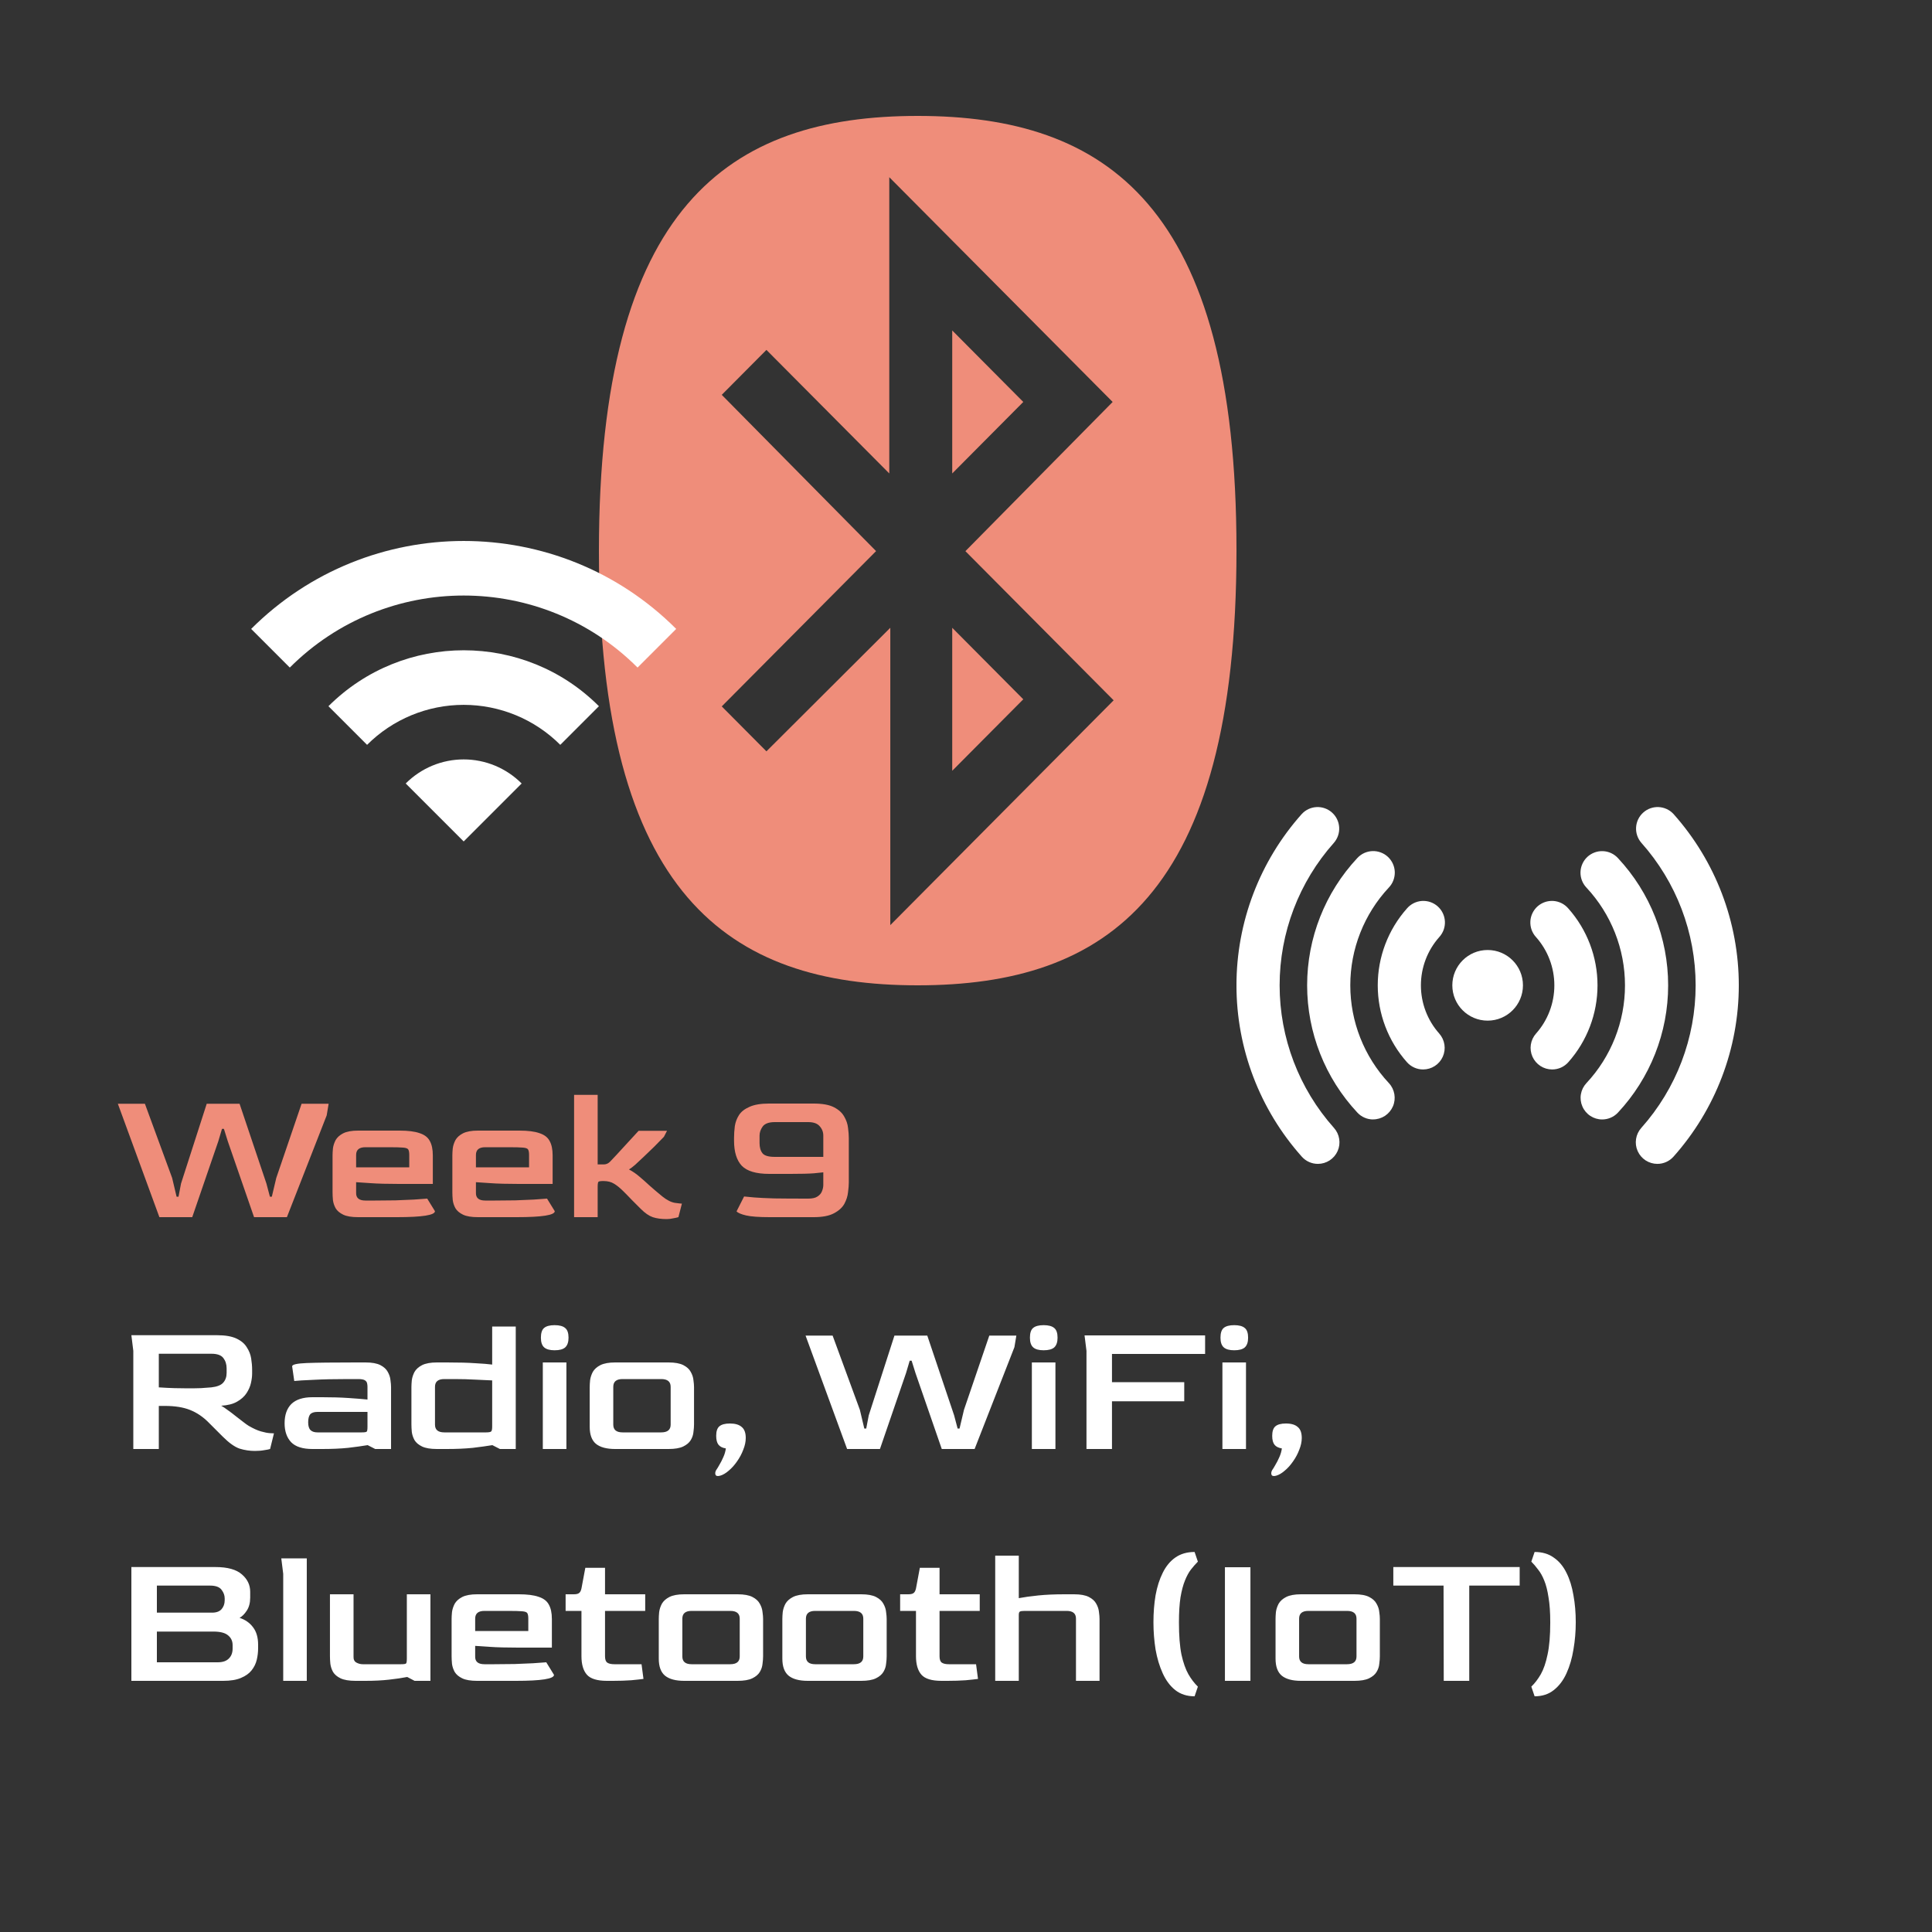 <svg viewBox="0 0 100 100" fill="none" xmlns="http://www.w3.org/2000/svg">
<rect x="0" y="0" width="100" height="100" fill="#333333" stroke="none"/>
<rect fill="black"/>
<path d="M8.25 63L6.1 57.13H7.5L8.91 60.97L9.14 61.94H9.24L9.37 61.26L10.7 57.13H12.4L13.79 61.26L13.97 61.94H14.07L14.3 60.97L15.61 57.13H17.01L16.91 57.73L14.85 63H13.15L11.79 59.07L11.59 58.43H11.49L11.3 59.07L9.95 63H8.25ZM18.533 63C18.2 63 17.943 62.957 17.763 62.87C17.583 62.783 17.453 62.673 17.373 62.54C17.3 62.407 17.253 62.267 17.233 62.12C17.22 61.973 17.213 61.84 17.213 61.72V59.8C17.213 59.7 17.22 59.58 17.233 59.44C17.253 59.293 17.3 59.15 17.373 59.01C17.453 58.87 17.583 58.753 17.763 58.66C17.95 58.567 18.206 58.52 18.533 58.52H20.683C21.123 58.52 21.466 58.563 21.713 58.65C21.966 58.73 22.143 58.863 22.243 59.05C22.35 59.237 22.403 59.487 22.403 59.8V61.28H20.653C20.053 61.28 19.563 61.267 19.183 61.24C18.81 61.213 18.56 61.197 18.433 61.19V61.74C18.426 62.007 18.586 62.14 18.913 62.14H19.423C19.783 62.14 20.133 62.137 20.473 62.13C20.82 62.117 21.136 62.103 21.423 62.09C21.71 62.07 21.94 62.053 22.113 62.04L22.513 62.69C22.513 62.897 21.856 63 20.543 63H18.533ZM18.433 60.42H21.183V59.78C21.183 59.647 21.166 59.553 21.133 59.5C21.106 59.447 21.02 59.413 20.873 59.4C20.726 59.387 20.476 59.38 20.123 59.38H18.913C18.593 59.38 18.433 59.513 18.433 59.78V60.42ZM24.734 63C24.401 63 24.144 62.957 23.964 62.87C23.784 62.783 23.654 62.673 23.574 62.54C23.501 62.407 23.454 62.267 23.434 62.12C23.421 61.973 23.414 61.84 23.414 61.72V59.8C23.414 59.7 23.421 59.58 23.434 59.44C23.454 59.293 23.501 59.15 23.574 59.01C23.654 58.87 23.784 58.753 23.964 58.66C24.151 58.567 24.407 58.52 24.734 58.52H26.884C27.324 58.52 27.667 58.563 27.914 58.65C28.167 58.73 28.344 58.863 28.444 59.05C28.551 59.237 28.604 59.487 28.604 59.8V61.28H26.854C26.254 61.28 25.764 61.267 25.384 61.24C25.011 61.213 24.761 61.197 24.634 61.19V61.74C24.627 62.007 24.787 62.14 25.114 62.14H25.624C25.984 62.14 26.334 62.137 26.674 62.13C27.021 62.117 27.337 62.103 27.624 62.09C27.911 62.07 28.141 62.053 28.314 62.04L28.714 62.69C28.714 62.897 28.057 63 26.744 63H24.734ZM24.634 60.42H27.384V59.78C27.384 59.647 27.367 59.553 27.334 59.5C27.307 59.447 27.221 59.413 27.074 59.4C26.927 59.387 26.677 59.38 26.324 59.38H25.114C24.794 59.38 24.634 59.513 24.634 59.78V60.42ZM34.505 63.1C34.225 63.1 33.985 63.067 33.785 63C33.592 62.933 33.385 62.79 33.165 62.57C33.145 62.55 33.092 62.497 33.005 62.41C32.919 62.323 32.822 62.227 32.715 62.12C32.615 62.013 32.522 61.917 32.435 61.83C32.349 61.743 32.292 61.687 32.265 61.66C32.099 61.493 31.939 61.363 31.785 61.27C31.639 61.177 31.455 61.13 31.235 61.13C31.089 61.13 31.002 61.143 30.975 61.17C30.949 61.197 30.935 61.287 30.935 61.44V63H29.715V56.67H30.935V60.27H31.255C31.375 60.27 31.482 60.223 31.575 60.13C31.635 60.07 31.749 59.95 31.915 59.77C32.082 59.59 32.269 59.387 32.475 59.16C32.689 58.933 32.882 58.723 33.055 58.53H34.525L34.365 58.84C34.212 59 34.045 59.17 33.865 59.35C33.685 59.523 33.509 59.693 33.335 59.86C33.169 60.02 33.015 60.163 32.875 60.29C32.735 60.41 32.629 60.49 32.555 60.53C32.755 60.637 32.935 60.76 33.095 60.9C33.255 61.033 33.429 61.187 33.615 61.36C33.802 61.527 34.025 61.717 34.285 61.93C34.519 62.117 34.735 62.227 34.935 62.26C35.135 62.287 35.255 62.3 35.295 62.3L35.115 63C35.049 63.02 34.959 63.04 34.845 63.06C34.732 63.087 34.619 63.1 34.505 63.1ZM39.844 63C39.278 63 38.867 62.97 38.614 62.91C38.361 62.85 38.197 62.78 38.124 62.7L38.514 61.93C38.621 61.943 38.797 61.96 39.044 61.98C39.291 62 39.638 62.017 40.084 62.03C40.538 62.037 41.121 62.04 41.834 62.04C42.047 62.04 42.208 62.003 42.314 61.93C42.428 61.857 42.504 61.767 42.544 61.66C42.591 61.547 42.614 61.437 42.614 61.33V60.68C42.554 60.687 42.391 60.703 42.124 60.73C41.864 60.75 41.458 60.76 40.904 60.76H39.814C39.141 60.76 38.667 60.62 38.394 60.34C38.127 60.053 37.994 59.62 37.994 59.04V58.9C37.994 58.7 38.008 58.497 38.034 58.29C38.068 58.077 38.141 57.883 38.254 57.71C38.367 57.537 38.547 57.397 38.794 57.29C39.041 57.177 39.377 57.12 39.804 57.12H42.114C42.568 57.12 42.917 57.183 43.164 57.31C43.411 57.437 43.587 57.597 43.694 57.79C43.807 57.983 43.874 58.18 43.894 58.38C43.921 58.58 43.934 58.753 43.934 58.9V61.21C43.934 61.343 43.921 61.51 43.894 61.71C43.874 61.91 43.811 62.11 43.704 62.31C43.597 62.503 43.417 62.667 43.164 62.8C42.917 62.933 42.568 63 42.114 63H39.844ZM40.104 59.88H42.614V58.78C42.614 58.593 42.551 58.43 42.424 58.29C42.304 58.15 42.108 58.08 41.834 58.08H40.104C39.797 58.08 39.587 58.157 39.474 58.31C39.367 58.463 39.314 58.62 39.314 58.78V59.16C39.314 59.387 39.364 59.563 39.464 59.69C39.564 59.817 39.778 59.88 40.104 59.88Z" fill="#EF8D7A"/>
<path d="M13.19 75.1C12.923 75.1 12.66 75.06 12.4 74.98C12.147 74.893 11.857 74.687 11.53 74.36L10.81 73.64C10.517 73.34 10.193 73.12 9.84 72.98C9.493 72.84 9.057 72.77 8.53 72.77H8.22V75H6.9V69.92L6.8 69.11H11.23C11.657 69.11 11.99 69.167 12.23 69.28C12.477 69.393 12.657 69.543 12.77 69.73C12.89 69.91 12.967 70.103 13 70.31C13.033 70.517 13.05 70.713 13.05 70.9V71.09C13.05 71.237 13.03 71.4 12.99 71.58C12.95 71.76 12.873 71.937 12.76 72.11C12.647 72.283 12.483 72.43 12.27 72.55C12.063 72.67 11.79 72.74 11.45 72.76C11.537 72.807 11.647 72.88 11.78 72.98C11.913 73.073 12.05 73.177 12.19 73.29C12.337 73.403 12.47 73.507 12.59 73.6C12.71 73.693 12.803 73.76 12.87 73.8C13.11 73.94 13.323 74.037 13.51 74.09C13.697 74.143 13.85 74.173 13.97 74.18C14.09 74.187 14.16 74.19 14.18 74.19L13.98 75C13.92 75.02 13.82 75.04 13.68 75.06C13.54 75.087 13.377 75.1 13.19 75.1ZM9.72 71.86C9.973 71.86 10.2 71.857 10.4 71.85C10.6 71.837 10.78 71.823 10.94 71.81C11.233 71.777 11.437 71.697 11.55 71.57C11.67 71.437 11.73 71.267 11.73 71.06V70.83C11.73 70.617 11.673 70.437 11.56 70.29C11.447 70.143 11.243 70.07 10.95 70.07H8.22V71.81C8.513 71.83 8.783 71.843 9.03 71.85C9.277 71.857 9.507 71.86 9.72 71.86ZM16.171 75C15.665 75 15.298 74.883 15.071 74.65C14.845 74.41 14.731 74.083 14.731 73.67C14.731 73.237 14.848 72.903 15.081 72.67C15.321 72.437 15.685 72.32 16.171 72.32H16.681C17.181 72.32 17.631 72.333 18.031 72.36C18.431 72.387 18.761 72.413 19.021 72.44V71.78C19.021 71.72 19.015 71.66 19.001 71.6C18.988 71.533 18.948 71.48 18.881 71.44C18.815 71.4 18.701 71.38 18.541 71.38H18.041C17.315 71.38 16.708 71.393 16.221 71.42C15.735 71.44 15.405 71.46 15.231 71.48L15.121 70.72C15.121 70.627 15.375 70.57 15.881 70.55C16.388 70.53 17.235 70.52 18.421 70.52H18.921C19.255 70.52 19.511 70.567 19.691 70.66C19.871 70.753 19.998 70.87 20.071 71.01C20.151 71.15 20.198 71.293 20.211 71.44C20.231 71.58 20.241 71.7 20.241 71.8V75H19.421L19.031 74.8C18.751 74.847 18.415 74.893 18.021 74.94C17.628 74.98 17.178 75 16.671 75H16.171ZM16.431 74.14H18.721C18.868 74.14 18.955 74.127 18.981 74.1C19.008 74.073 19.021 73.99 19.021 73.85V73.08H16.431C16.251 73.08 16.125 73.123 16.051 73.21C15.985 73.297 15.951 73.433 15.951 73.62C15.951 73.807 15.991 73.94 16.071 74.02C16.151 74.1 16.271 74.14 16.431 74.14ZM22.615 75C22.282 75 22.025 74.957 21.845 74.87C21.665 74.783 21.535 74.673 21.455 74.54C21.382 74.407 21.335 74.267 21.315 74.12C21.302 73.973 21.295 73.84 21.295 73.72V71.8C21.295 71.7 21.302 71.58 21.315 71.44C21.335 71.293 21.382 71.15 21.455 71.01C21.535 70.87 21.665 70.753 21.845 70.66C22.032 70.567 22.288 70.52 22.615 70.52H23.125C23.738 70.52 24.232 70.533 24.605 70.56C24.985 70.58 25.275 70.603 25.475 70.63V68.66H26.695V75H25.875L25.485 74.8C25.205 74.847 24.868 74.893 24.475 74.94C24.082 74.98 23.628 75 23.115 75H22.615ZM22.995 74.14H25.165C25.305 74.14 25.392 74.123 25.425 74.09C25.458 74.057 25.475 73.973 25.475 73.84V71.45C25.248 71.437 24.962 71.423 24.615 71.41C24.268 71.39 23.898 71.38 23.505 71.38H22.995C22.675 71.38 22.515 71.513 22.515 71.78V73.74C22.515 74.007 22.675 74.14 22.995 74.14ZM28.706 69.89C28.46 69.89 28.28 69.84 28.166 69.74C28.053 69.64 27.997 69.473 27.997 69.24C27.997 69 28.05 68.833 28.157 68.74C28.27 68.64 28.453 68.59 28.706 68.59C28.96 68.59 29.143 68.64 29.256 68.74C29.37 68.833 29.427 69 29.427 69.24C29.427 69.467 29.37 69.633 29.256 69.74C29.143 69.84 28.96 69.89 28.706 69.89ZM28.096 75V70.52H29.317V75H28.096ZM31.843 75C31.397 75 31.063 74.91 30.843 74.73C30.63 74.55 30.523 74.257 30.523 73.85V71.8C30.523 71.7 30.53 71.58 30.543 71.44C30.563 71.293 30.61 71.15 30.683 71.01C30.763 70.87 30.893 70.753 31.073 70.66C31.26 70.567 31.517 70.52 31.843 70.52H34.603C34.937 70.52 35.193 70.567 35.373 70.66C35.553 70.753 35.68 70.87 35.753 71.01C35.833 71.15 35.88 71.293 35.893 71.44C35.913 71.58 35.923 71.7 35.923 71.8V73.72C35.923 73.84 35.913 73.973 35.893 74.12C35.88 74.267 35.833 74.407 35.753 74.54C35.673 74.673 35.543 74.783 35.363 74.87C35.183 74.957 34.93 75 34.603 75H31.843ZM32.223 74.14H34.223C34.55 74.14 34.713 74.007 34.713 73.74V71.78C34.713 71.513 34.55 71.38 34.223 71.38H32.223C31.903 71.38 31.743 71.513 31.743 71.78V73.74C31.743 74.007 31.903 74.14 32.223 74.14ZM37.28 76.38C37.14 76.42 37.057 76.4 37.03 76.32C37.01 76.247 37.023 76.17 37.07 76.09C37.11 76.037 37.163 75.95 37.23 75.83C37.303 75.71 37.373 75.573 37.44 75.42C37.507 75.273 37.55 75.123 37.57 74.97C37.397 74.943 37.27 74.88 37.19 74.78C37.11 74.68 37.07 74.527 37.07 74.32C37.07 74.087 37.123 73.923 37.23 73.83C37.343 73.73 37.527 73.68 37.78 73.68C38.053 73.68 38.257 73.74 38.39 73.86C38.53 73.973 38.6 74.163 38.6 74.43C38.6 74.623 38.557 74.827 38.47 75.04C38.39 75.253 38.283 75.453 38.15 75.64C38.017 75.833 37.873 75.993 37.72 76.12C37.567 76.253 37.42 76.34 37.28 76.38ZM43.846 75L41.696 69.13H43.096L44.506 72.97L44.736 73.94H44.836L44.966 73.26L46.296 69.13H47.996L49.386 73.26L49.566 73.94H49.666L49.896 72.97L51.206 69.13H52.606L52.506 69.73L50.446 75H48.746L47.386 71.07L47.186 70.43H47.086L46.896 71.07L45.546 75H43.846ZM54.019 69.89C53.772 69.89 53.592 69.84 53.479 69.74C53.366 69.64 53.309 69.473 53.309 69.24C53.309 69 53.362 68.833 53.469 68.74C53.582 68.64 53.766 68.59 54.019 68.59C54.272 68.59 54.456 68.64 54.569 68.74C54.682 68.833 54.739 69 54.739 69.24C54.739 69.467 54.682 69.633 54.569 69.74C54.456 69.84 54.272 69.89 54.019 69.89ZM53.409 75V70.52H54.629V75H53.409ZM56.236 75V69.92L56.136 69.12H62.376V70.08H57.556V71.54H61.296V72.53H57.556V75H56.236ZM63.882 69.89C63.636 69.89 63.456 69.84 63.342 69.74C63.229 69.64 63.172 69.473 63.172 69.24C63.172 69 63.226 68.833 63.332 68.74C63.446 68.64 63.629 68.59 63.882 68.59C64.136 68.59 64.319 68.64 64.432 68.74C64.546 68.833 64.602 69 64.602 69.24C64.602 69.467 64.546 69.633 64.432 69.74C64.319 69.84 64.136 69.89 63.882 69.89ZM63.272 75V70.52H64.492V75H63.272ZM66.059 76.38C65.919 76.42 65.836 76.4 65.809 76.32C65.789 76.247 65.803 76.17 65.849 76.09C65.889 76.037 65.943 75.95 66.009 75.83C66.083 75.71 66.153 75.573 66.219 75.42C66.286 75.273 66.329 75.123 66.349 74.97C66.176 74.943 66.049 74.88 65.969 74.78C65.889 74.68 65.849 74.527 65.849 74.32C65.849 74.087 65.903 73.923 66.009 73.83C66.123 73.73 66.306 73.68 66.559 73.68C66.833 73.68 67.036 73.74 67.169 73.86C67.309 73.973 67.379 74.163 67.379 74.43C67.379 74.623 67.336 74.827 67.249 75.04C67.169 75.253 67.063 75.453 66.929 75.64C66.796 75.833 66.653 75.993 66.499 76.12C66.346 76.253 66.199 76.34 66.059 76.38ZM6.8 87V81.11H11.15C11.777 81.11 12.233 81.237 12.52 81.49C12.807 81.737 12.95 82.037 12.95 82.39V82.69C12.95 82.963 12.89 83.19 12.77 83.37C12.657 83.543 12.533 83.667 12.4 83.74C12.693 83.833 12.927 83.997 13.1 84.23C13.273 84.457 13.36 84.757 13.36 85.13V85.31C13.36 85.51 13.337 85.71 13.29 85.91C13.243 86.11 13.153 86.293 13.02 86.46C12.893 86.62 12.71 86.75 12.47 86.85C12.237 86.95 11.93 87 11.55 87H6.8ZM8.12 83.47H10.94C11.173 83.477 11.347 83.42 11.46 83.3C11.573 83.173 11.63 83.017 11.63 82.83V82.73C11.63 82.577 11.577 82.43 11.47 82.29C11.363 82.143 11.163 82.07 10.87 82.07H8.12V83.47ZM8.12 86.04H11.27C11.523 86.04 11.713 85.977 11.84 85.85C11.973 85.723 12.04 85.55 12.04 85.33V85.15C12.04 84.943 11.963 84.777 11.81 84.65C11.657 84.517 11.403 84.45 11.05 84.45H8.12V86.04ZM14.659 87V81.46L14.559 80.66H15.879V87H14.659ZM18.398 87C18.072 87 17.815 86.957 17.628 86.87C17.448 86.783 17.319 86.673 17.238 86.54C17.165 86.407 17.119 86.267 17.099 86.12C17.085 85.973 17.078 85.84 17.078 85.72V82.52H18.299V85.74C18.292 85.887 18.338 85.99 18.439 86.05C18.545 86.11 18.659 86.14 18.779 86.14H20.759C20.905 86.14 20.992 86.127 21.018 86.1C21.045 86.073 21.058 85.987 21.058 85.84V82.52H22.279V87H21.459L21.078 86.8C20.812 86.853 20.495 86.9 20.128 86.94C19.768 86.98 19.362 87 18.909 87H18.398ZM24.695 87C24.362 87 24.105 86.957 23.925 86.87C23.745 86.783 23.615 86.673 23.535 86.54C23.462 86.407 23.415 86.267 23.395 86.12C23.382 85.973 23.375 85.84 23.375 85.72V83.8C23.375 83.7 23.382 83.58 23.395 83.44C23.415 83.293 23.462 83.15 23.535 83.01C23.615 82.87 23.745 82.753 23.925 82.66C24.112 82.567 24.368 82.52 24.695 82.52H26.845C27.285 82.52 27.628 82.563 27.875 82.65C28.128 82.73 28.305 82.863 28.405 83.05C28.512 83.237 28.565 83.487 28.565 83.8V85.28H26.815C26.215 85.28 25.725 85.267 25.345 85.24C24.972 85.213 24.722 85.197 24.595 85.19V85.74C24.588 86.007 24.748 86.14 25.075 86.14H25.585C25.945 86.14 26.295 86.137 26.635 86.13C26.982 86.117 27.298 86.103 27.585 86.09C27.872 86.07 28.102 86.053 28.275 86.04L28.675 86.69C28.675 86.897 28.018 87 26.705 87H24.695ZM24.595 84.42H27.345V83.78C27.345 83.647 27.328 83.553 27.295 83.5C27.268 83.447 27.182 83.413 27.035 83.4C26.888 83.387 26.638 83.38 26.285 83.38H25.075C24.755 83.38 24.595 83.513 24.595 83.78V84.42ZM31.416 87C30.91 87 30.563 86.893 30.376 86.68C30.189 86.467 30.096 86.147 30.096 85.72V83.38H29.276V82.52H29.696C29.823 82.52 29.913 82.5 29.966 82.46C30.026 82.42 30.07 82.34 30.096 82.22L30.296 81.15H31.316V82.52H33.396V83.38H31.316V85.73C31.316 85.897 31.356 86.007 31.436 86.06C31.516 86.113 31.636 86.14 31.796 86.14H33.206L33.306 86.9C33.166 86.92 32.953 86.943 32.666 86.97C32.38 86.99 32.066 87 31.726 87H31.416ZM35.418 87C34.971 87 34.638 86.91 34.418 86.73C34.204 86.55 34.098 86.257 34.098 85.85V83.8C34.098 83.7 34.104 83.58 34.118 83.44C34.138 83.293 34.184 83.15 34.258 83.01C34.338 82.87 34.468 82.753 34.648 82.66C34.834 82.567 35.091 82.52 35.418 82.52H38.178C38.511 82.52 38.768 82.567 38.948 82.66C39.128 82.753 39.254 82.87 39.328 83.01C39.408 83.15 39.454 83.293 39.468 83.44C39.488 83.58 39.498 83.7 39.498 83.8V85.72C39.498 85.84 39.488 85.973 39.468 86.12C39.454 86.267 39.408 86.407 39.328 86.54C39.248 86.673 39.118 86.783 38.938 86.87C38.758 86.957 38.504 87 38.178 87H35.418ZM35.798 86.14H37.798C38.124 86.14 38.288 86.007 38.288 85.74V83.78C38.288 83.513 38.124 83.38 37.798 83.38H35.798C35.478 83.38 35.318 83.513 35.318 83.78V85.74C35.318 86.007 35.478 86.14 35.798 86.14ZM41.814 87C41.367 87 41.034 86.91 40.814 86.73C40.601 86.55 40.494 86.257 40.494 85.85V83.8C40.494 83.7 40.501 83.58 40.514 83.44C40.534 83.293 40.581 83.15 40.654 83.01C40.734 82.87 40.864 82.753 41.044 82.66C41.231 82.567 41.487 82.52 41.814 82.52H44.574C44.907 82.52 45.164 82.567 45.344 82.66C45.524 82.753 45.651 82.87 45.724 83.01C45.804 83.15 45.851 83.293 45.864 83.44C45.884 83.58 45.894 83.7 45.894 83.8V85.72C45.894 85.84 45.884 85.973 45.864 86.12C45.851 86.267 45.804 86.407 45.724 86.54C45.644 86.673 45.514 86.783 45.334 86.87C45.154 86.957 44.901 87 44.574 87H41.814ZM42.194 86.14H44.194C44.521 86.14 44.684 86.007 44.684 85.74V83.78C44.684 83.513 44.521 83.38 44.194 83.38H42.194C41.874 83.38 41.714 83.513 41.714 83.78V85.74C41.714 86.007 41.874 86.14 42.194 86.14ZM48.731 87C48.224 87 47.877 86.893 47.691 86.68C47.504 86.467 47.411 86.147 47.411 85.72V83.38H46.591V82.52H47.011C47.137 82.52 47.227 82.5 47.281 82.46C47.341 82.42 47.384 82.34 47.411 82.22L47.611 81.15H48.631V82.52H50.711V83.38H48.631V85.73C48.631 85.897 48.671 86.007 48.751 86.06C48.831 86.113 48.951 86.14 49.111 86.14H50.521L50.621 86.9C50.481 86.92 50.267 86.943 49.981 86.97C49.694 86.99 49.381 87 49.041 87H48.731ZM51.512 87V80.52H52.732V82.72C53.012 82.667 53.349 82.62 53.742 82.58C54.135 82.54 54.585 82.52 55.092 82.52H55.592C55.925 82.52 56.182 82.567 56.362 82.66C56.542 82.753 56.669 82.87 56.742 83.01C56.822 83.15 56.869 83.293 56.882 83.44C56.902 83.58 56.912 83.7 56.912 83.8V87H55.692V83.78C55.692 83.513 55.532 83.38 55.212 83.38H53.032C52.905 83.38 52.822 83.393 52.782 83.42C52.749 83.44 52.732 83.5 52.732 83.6V87H51.512ZM61.832 87.8C61.439 87.8 61.105 87.693 60.832 87.48C60.565 87.267 60.349 86.977 60.182 86.61C60.015 86.243 59.892 85.833 59.812 85.38C59.739 84.92 59.702 84.45 59.702 83.97C59.702 83.47 59.739 83.003 59.812 82.57C59.892 82.13 60.015 81.743 60.182 81.41C60.349 81.07 60.565 80.807 60.832 80.62C61.105 80.427 61.439 80.33 61.832 80.33L62.002 80.83C61.882 80.95 61.762 81.087 61.642 81.24C61.529 81.387 61.425 81.577 61.332 81.81C61.239 82.037 61.162 82.327 61.102 82.68C61.049 83.027 61.022 83.457 61.022 83.97C61.022 84.657 61.065 85.213 61.152 85.64C61.245 86.06 61.365 86.4 61.512 86.66C61.659 86.913 61.822 87.127 62.002 87.3L61.832 87.8ZM63.402 87V81.12H64.722V87H63.402ZM67.341 87C66.895 87 66.561 86.91 66.341 86.73C66.128 86.55 66.022 86.257 66.022 85.85V83.8C66.022 83.7 66.028 83.58 66.041 83.44C66.061 83.293 66.108 83.15 66.181 83.01C66.261 82.87 66.391 82.753 66.572 82.66C66.758 82.567 67.015 82.52 67.341 82.52H70.102C70.435 82.52 70.692 82.567 70.871 82.66C71.052 82.753 71.178 82.87 71.251 83.01C71.332 83.15 71.378 83.293 71.391 83.44C71.412 83.58 71.421 83.7 71.421 83.8V85.72C71.421 85.84 71.412 85.973 71.391 86.12C71.378 86.267 71.332 86.407 71.251 86.54C71.171 86.673 71.041 86.783 70.862 86.87C70.681 86.957 70.428 87 70.102 87H67.341ZM67.722 86.14H69.722C70.048 86.14 70.212 86.007 70.212 85.74V83.78C70.212 83.513 70.048 83.38 69.722 83.38H67.722C67.401 83.38 67.242 83.513 67.242 83.78V85.74C67.242 86.007 67.401 86.14 67.722 86.14ZM74.728 87L74.718 82.07H72.118V81.11H78.658V82.07H76.048V87H74.728ZM79.431 87.8L79.261 87.3C79.441 87.127 79.605 86.913 79.751 86.66C79.898 86.4 80.015 86.06 80.101 85.64C80.195 85.213 80.241 84.657 80.241 83.97C80.241 83.457 80.211 83.027 80.151 82.68C80.098 82.327 80.025 82.037 79.931 81.81C79.838 81.577 79.731 81.387 79.611 81.24C79.498 81.087 79.381 80.95 79.261 80.83L79.431 80.33C79.825 80.33 80.155 80.427 80.421 80.62C80.695 80.807 80.915 81.07 81.081 81.41C81.248 81.743 81.368 82.13 81.441 82.57C81.521 83.003 81.561 83.47 81.561 83.97C81.561 84.45 81.521 84.92 81.441 85.38C81.368 85.833 81.248 86.243 81.081 86.61C80.915 86.977 80.695 87.267 80.421 87.48C80.155 87.693 79.825 87.8 79.431 87.8Z" fill="white"/>
<g clip-path="url(#clip0_135_8)">
<path d="M77 52.828C78.01 52.828 78.828 52.01 78.828 51C78.828 49.99 78.01 49.172 77 49.172C75.99 49.172 75.172 49.99 75.172 51C75.172 52.01 75.99 52.828 77 52.828Z" fill="white"/>
<path d="M73.661 55.355C73.503 55.356 73.347 55.322 73.203 55.258C73.058 55.193 72.93 55.099 72.825 54.981C71.85 53.884 71.312 52.468 71.312 51.001C71.312 49.533 71.85 48.117 72.825 47.02C72.921 46.908 73.04 46.816 73.172 46.749C73.305 46.683 73.449 46.643 73.597 46.633C73.745 46.624 73.894 46.643 74.034 46.691C74.175 46.739 74.304 46.815 74.415 46.913C74.526 47.012 74.616 47.132 74.68 47.266C74.744 47.399 74.781 47.544 74.788 47.693C74.796 47.841 74.773 47.989 74.723 48.129C74.672 48.268 74.594 48.396 74.494 48.505C73.883 49.193 73.546 50.081 73.546 51.001C73.546 51.921 73.883 52.809 74.494 53.496C74.637 53.657 74.73 53.856 74.763 54.069C74.796 54.282 74.766 54.499 74.678 54.696C74.59 54.892 74.447 55.059 74.266 55.176C74.085 55.293 73.875 55.355 73.66 55.355H73.661ZM80.339 55.355C80.124 55.355 79.913 55.293 79.733 55.176C79.552 55.059 79.409 54.892 79.321 54.696C79.233 54.499 79.203 54.282 79.236 54.069C79.269 53.856 79.362 53.657 79.505 53.496C80.116 52.809 80.453 51.921 80.453 51.001C80.453 50.081 80.116 49.193 79.505 48.505C79.404 48.396 79.327 48.268 79.276 48.129C79.226 47.989 79.204 47.841 79.211 47.693C79.218 47.544 79.255 47.399 79.319 47.266C79.383 47.132 79.473 47.012 79.584 46.913C79.695 46.815 79.824 46.739 79.965 46.691C80.105 46.643 80.254 46.624 80.402 46.633C80.55 46.643 80.694 46.683 80.827 46.749C80.96 46.816 81.078 46.908 81.174 47.02C82.149 48.117 82.687 49.533 82.687 51.001C82.687 52.468 82.149 53.884 81.174 54.981C81.069 55.099 80.941 55.193 80.797 55.258C80.653 55.322 80.497 55.355 80.339 55.355Z" fill="white"/>
<path d="M71.073 57.943C70.92 57.943 70.769 57.911 70.628 57.85C70.487 57.789 70.361 57.7 70.257 57.587C68.586 55.8 67.657 53.445 67.657 50.999C67.657 48.552 68.586 46.197 70.257 44.41C70.357 44.302 70.477 44.215 70.611 44.153C70.745 44.092 70.889 44.058 71.037 44.052C71.184 44.047 71.33 44.071 71.468 44.123C71.606 44.174 71.733 44.252 71.84 44.353C71.948 44.454 72.034 44.574 72.095 44.709C72.156 44.843 72.189 44.988 72.194 45.135C72.198 45.282 72.173 45.428 72.121 45.566C72.069 45.704 71.99 45.83 71.888 45.937C70.605 47.31 69.891 49.119 69.891 50.999C69.891 52.879 70.605 54.688 71.888 56.061C72.037 56.22 72.135 56.419 72.172 56.634C72.209 56.848 72.183 57.068 72.096 57.268C72.009 57.467 71.866 57.637 71.685 57.757C71.503 57.876 71.29 57.94 71.073 57.94L71.073 57.943ZM82.927 57.943C82.709 57.943 82.497 57.879 82.315 57.759C82.133 57.64 81.99 57.47 81.904 57.27C81.817 57.071 81.79 56.85 81.827 56.636C81.864 56.422 81.963 56.223 82.111 56.064C83.395 54.691 84.109 52.881 84.109 51.002C84.109 49.122 83.395 47.312 82.111 45.939C82.01 45.832 81.931 45.706 81.879 45.569C81.826 45.431 81.802 45.285 81.806 45.137C81.811 44.99 81.844 44.845 81.905 44.711C81.965 44.577 82.052 44.456 82.159 44.355C82.267 44.255 82.393 44.177 82.531 44.125C82.669 44.073 82.816 44.05 82.963 44.055C83.11 44.06 83.255 44.094 83.389 44.156C83.522 44.217 83.643 44.305 83.743 44.413C85.413 46.2 86.343 48.555 86.343 51.001C86.343 53.448 85.413 55.803 83.743 57.59C83.638 57.702 83.512 57.791 83.371 57.851C83.231 57.912 83.08 57.943 82.927 57.943Z" fill="white"/>
<path d="M85.785 60.242C85.57 60.242 85.359 60.18 85.177 60.062C84.997 59.945 84.853 59.778 84.766 59.581C84.677 59.384 84.648 59.166 84.682 58.953C84.715 58.74 84.809 58.541 84.953 58.38C86.765 56.349 87.766 53.722 87.766 51C87.766 48.278 86.765 45.651 84.953 43.62C84.762 43.398 84.665 43.11 84.684 42.818C84.703 42.526 84.835 42.253 85.054 42.058C85.272 41.862 85.558 41.761 85.85 41.774C86.143 41.788 86.418 41.915 86.618 42.13C88.796 44.571 90 47.728 90 51C90 54.272 88.796 57.429 86.618 59.87C86.513 59.987 86.385 60.081 86.241 60.145C86.098 60.209 85.942 60.242 85.785 60.242ZM68.215 60.242C68.058 60.242 67.902 60.209 67.758 60.145C67.615 60.081 67.486 59.987 67.382 59.87C65.203 57.429 63.999 54.272 63.999 51C63.999 47.728 65.203 44.571 67.382 42.13C67.581 41.915 67.856 41.788 68.149 41.774C68.441 41.761 68.727 41.862 68.945 42.058C69.164 42.253 69.296 42.526 69.315 42.818C69.334 43.11 69.237 43.398 69.046 43.62C67.234 45.651 66.233 48.278 66.233 51C66.233 53.722 67.234 56.349 69.046 58.38C69.19 58.541 69.284 58.739 69.317 58.953C69.351 59.166 69.322 59.383 69.234 59.58C69.146 59.777 69.003 59.944 68.822 60.062C68.641 60.179 68.43 60.242 68.215 60.242Z" fill="white"/>
</g>
<path fill-rule="evenodd" clip-rule="evenodd" d="M49.287 17.104L52.965 20.805L49.287 24.506V17.104ZM49.287 39.896L52.965 36.195L49.287 32.494V39.896ZM45.346 28.525L37.358 20.437L39.67 18.111L46.029 24.506V9.172L57.591 20.805L49.969 28.528L57.642 36.248L46.082 47.884V32.494L39.67 38.889L37.358 36.563L45.346 28.525ZM47.499 51C57.275 51 64 46.345 64 28.472C64 10.655 57.275 6 47.501 6C37.727 6 31 10.655 31 28.528C31 46.343 37.725 51 47.499 51Z" fill="#EF8D7A"/>
<path d="M13 32.553L15 34.553C19.97 29.582 28.03 29.582 33 34.553L35 32.553C28.93 26.483 19.08 26.483 13 32.553ZM21 40.553L24 43.553L27 40.553C26.606 40.158 26.139 39.845 25.624 39.631C25.109 39.417 24.557 39.307 24 39.307C23.443 39.307 22.891 39.417 22.376 39.631C21.861 39.845 21.394 40.158 21 40.553ZM17 36.553L19 38.553C20.326 37.227 22.125 36.483 24 36.483C25.875 36.483 27.674 37.227 29 38.553L31 36.553C27.14 32.693 20.87 32.693 17 36.553Z" fill="white"/>
<defs>
<clipPath id="clip0_135_8">
<rect width="26" height="26" fill="white" transform="translate(64 38)"/>
</clipPath>
</defs>
</svg>
